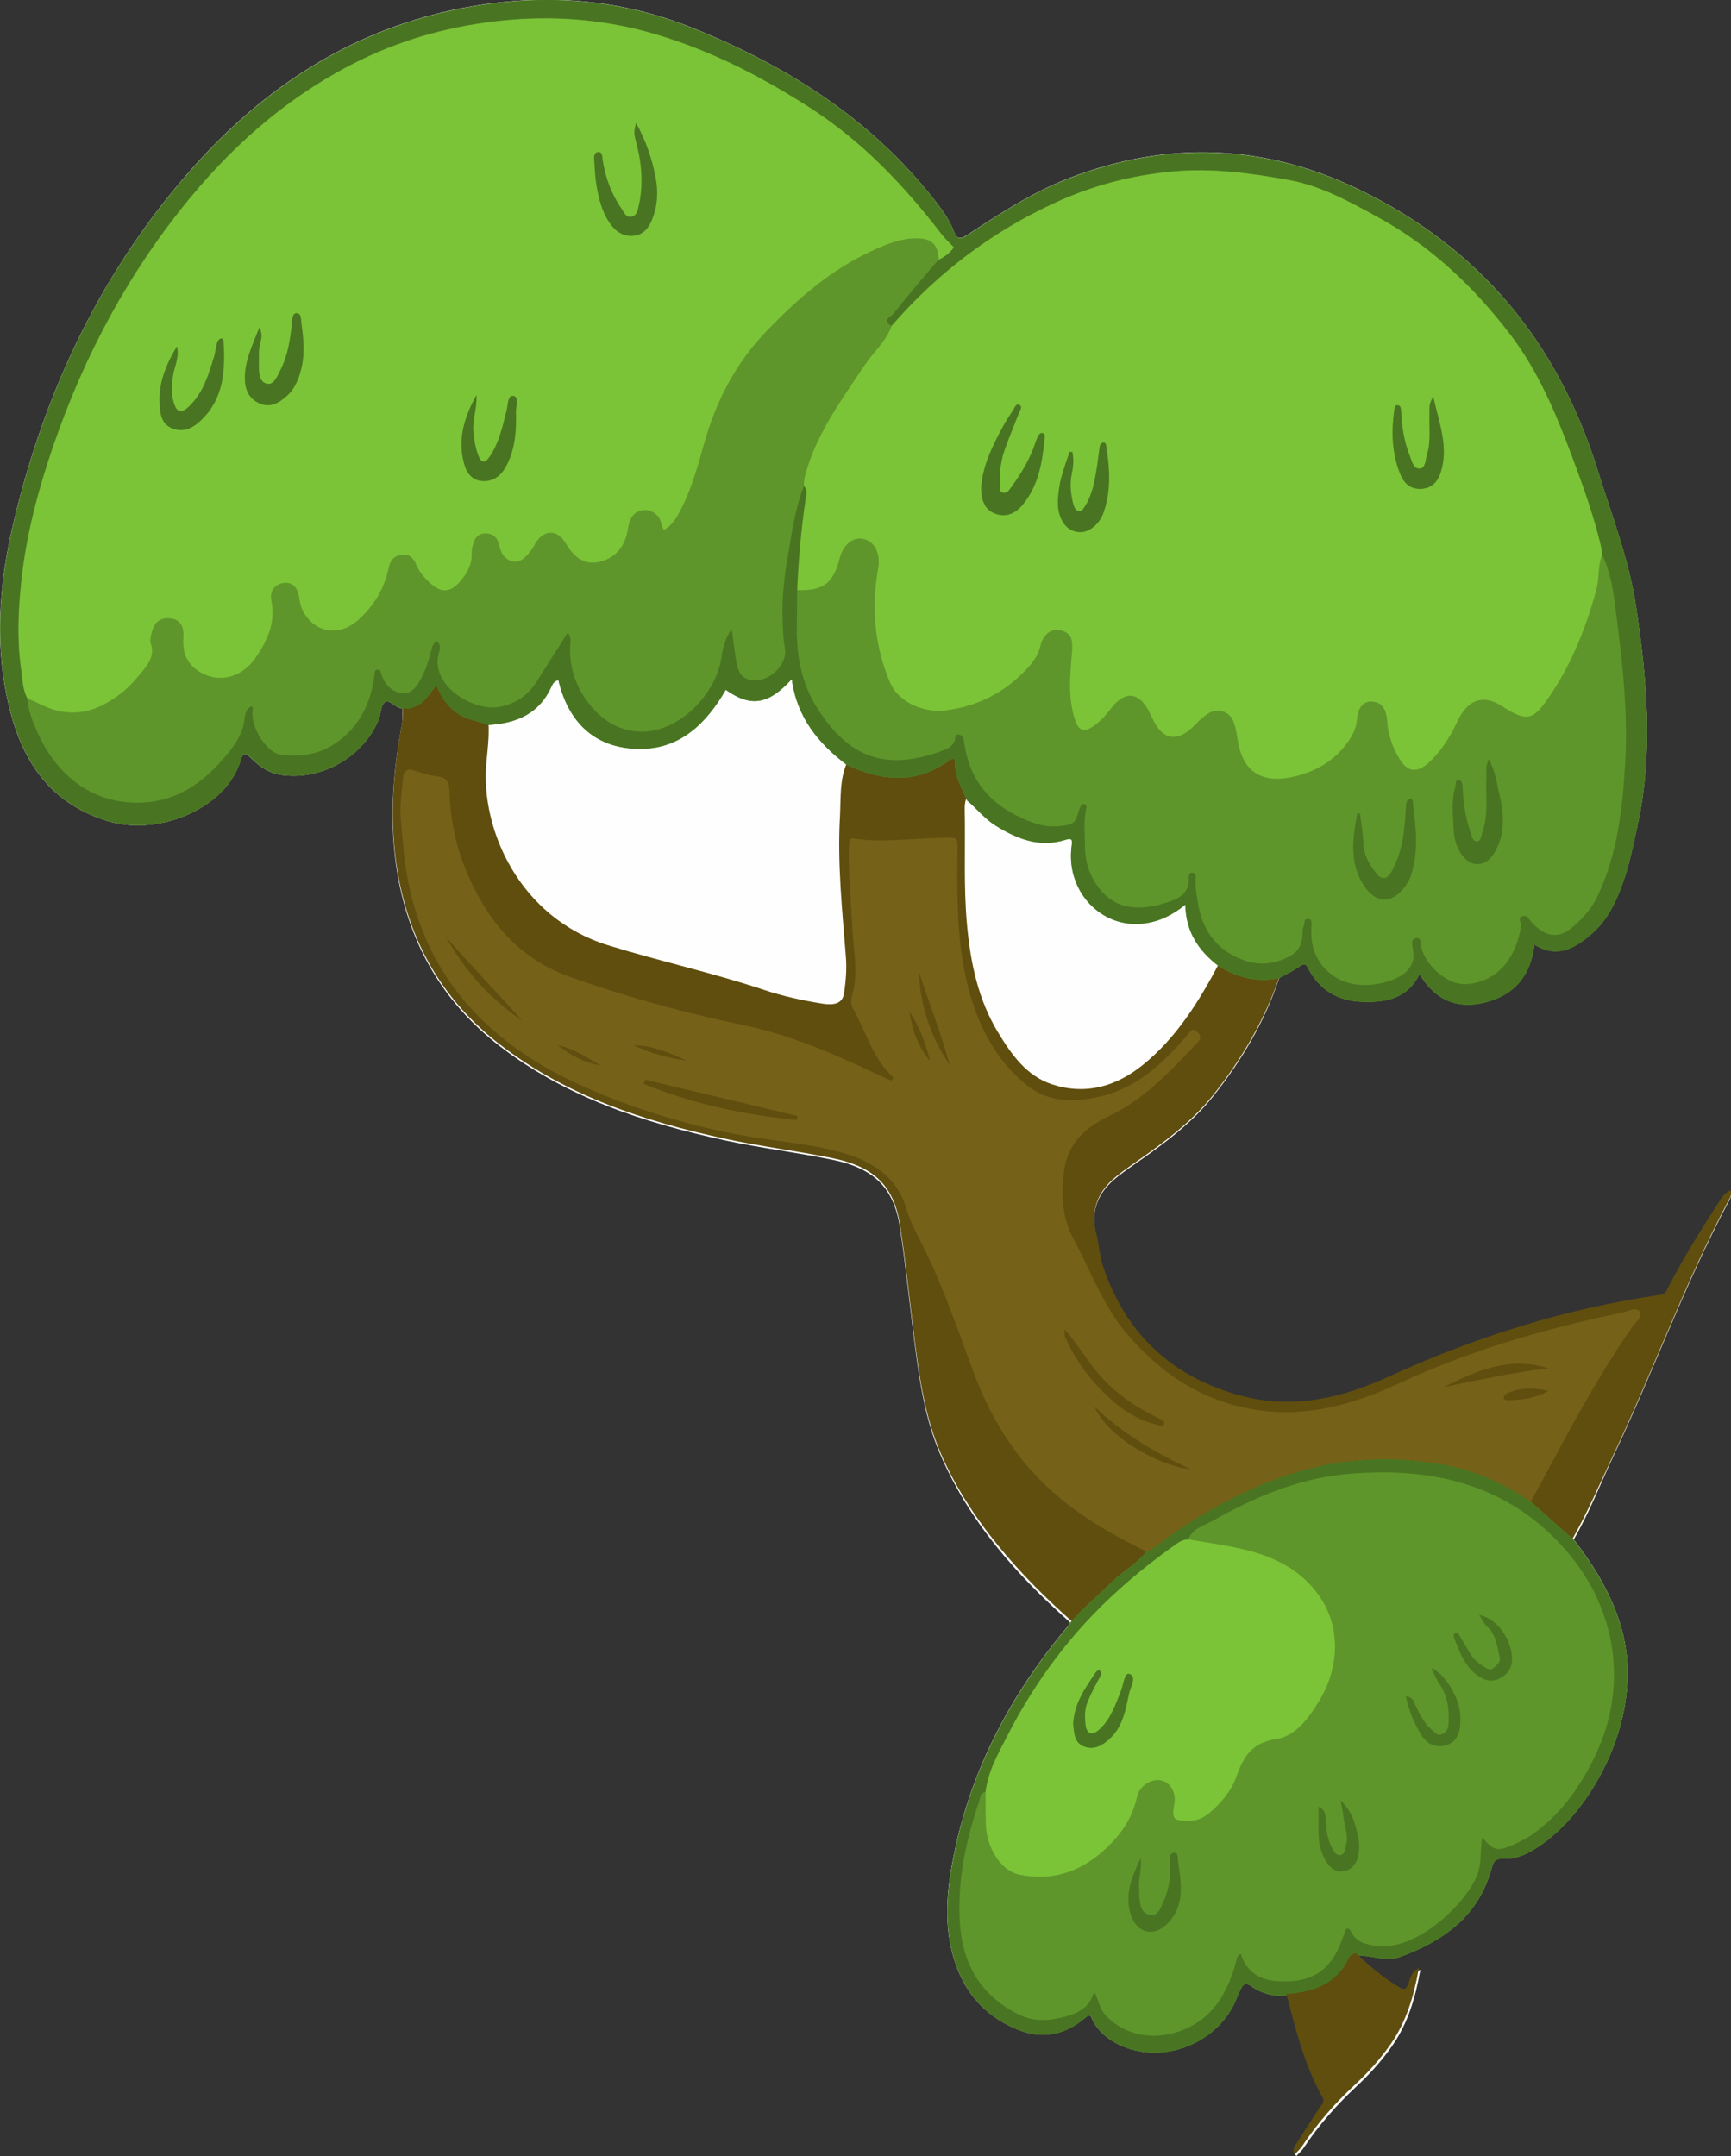 <svg width="1872" height="2331" fill="none" xmlns="http://www.w3.org/2000/svg"><rect width="100%" height="100%" fill="#333333" stroke="none"/><g clip-path="url(#a)"><path d="M1468.6 2113.88c15.12 0 30.45 7.03 45.35 1.71 47.38-17.25 85.71-44.51 99.34-96.69 1.81-6.81 4.68-10.01 12.24-9.58 13.74.85 25.66-4.79 36.84-12.03 60.58-39.3 116.26-142.9 91.99-233.73-10.01-37.27-29.18-69.11-52.49-99.03 16.82-28.86 28.74-60.06 42.9-90.08 42.91-90.73 76.98-185.39 124.04-274.2 1.7-3.19 4.47-6.81 2.45-11.92-5.01 2.45-7.88 5.85-10.44 9.69-20.12 30.88-39.6 62.18-56.64 94.87-2.02 3.94-3.09 7.78-9.26 8.63-102.63 14.59-200.26 45.68-294.27 88.8-50.47 23.11-102.85 34.82-157.57 20.45-74.85-19.7-125.74-66.55-150.44-140.56-3.73-11.07-4.26-23.21-7.13-34.6-5.86-23.22 0-42.81 17.56-58.68 7.56-6.81 15.97-12.56 24.28-18.42 30.98-21.61 61.43-43.87 85.17-73.9 30.66-38.65 55.47-80.5 71.01-127.56 7.35-4.15 15.23-7.67 22.04-12.57 5.01-3.62 6.82-2.34 9.26 2.35 12.35 23.74 32.48 35.24 58.77 36.09 25.02.75 48.13-3.3 61.54-29.92 17.25 28.65 41.2 38.23 71.65 30.35 31.41-8.2 48.66-29.28 52.49-62.4 24.17 15.33 43.44 4.37 61.43-11.07 15.23-13.1 24.6-30.244 31.73-48.665 8.94-23.107 13.84-47.278 18.95-71.343 16.61-77.945 9.48-155.784-2.02-233.409-7.67-51.537-26.62-99.987-42.06-149.394-42.9-137.575-127.76-239.479-257.65-302.197-102.31-49.407-207.39-53.134-313.65-12.245-39.5 15.227-74.74 38.333-109.87 61.334-7.45 4.898-11.39 5.004-14.69-3.94-5.11-13.737-14.06-25.13-23-36.417-68.776-86.89-159.272-143.219-260.416-183.788C664.032-3.833 576.943-7.985 488.895 10.968 376.786 35.14 285.651 95.09 210.059 179.53 110.513 291.016 48.443 421.67 14.374 565.953-1.702 634.102-6.6 702.996 11.82 771.783c15.118 56.436 46.42 98.389 105.082 116.065 55.15 16.612 128.612-14.162 143.411-66.551 2.022-7.134 5.749-7.241 10.54-2.342 9.369 9.583 19.803 16.93 33.75 18.953 42.586 6.07 87.834-19.166 104.443-59.097 2.768-6.602 2.555-16.611 7.24-19.699 5.323-3.514 11.498 6.814 18.951 6.814-.106 5.963.426 12.033-.639 17.783-10.114 53.667-14.053 107.334-4.684 161.746 13.202 76.135 49.4 138.425 110.405 185.495 72.078 55.58 156.4 83.05 243.809 102.01 38.328 8.3 77.401 12.99 115.729 20.87 45.78 9.37 66.861 30.45 73.461 73.68 6.282 41.85 10.541 84.12 15.97 126.08 5.217 40.25 11.183 80.5 27.253 118.09 31.2 72.83 82.19 130.76 140.86 182.51-.32.74-.53 1.59-.96 2.23-65.16 76.67-110.19 163.24-127.55 263.01-6.28 36.31-7.34 72.73 6.07 107.98 12.25 32.37 35.14 54.94 67.08 67.4 26.4 10.33 50.78 4.47 72.29-14.06 5.32-4.57 5.96.86 7.56 3.94 6.49 12.14 16.6 20.34 28.74 26.09 47.06 22.04 107.11-1.81 126.48-50.15 1.39-3.51 2.98-7.03 4.69-10.44 2.45-4.89 5.21-7.24 10.86-3.19 11.82 8.62 25.34 11.5 39.71 10.75.85 2.77 1.92 5.54 2.66 8.42 9.05 35.45 18.53 70.81 36.63 102.96 3.08 5.54-.64 7.78-2.67 10.97-8.09 12.89-16.6 25.45-24.7 38.34-2.13 3.4-5.85 7.02-2.44 12.67 2.98-3.2 5.85-5.75 7.98-8.84 16.08-24.17 35.03-45.79 56.21-65.59 14.7-13.63 28.11-28.33 39.61-44.83 16.82-24.17 25.02-51.54 30.45-82.31-8.41 4.58-9.37 11.18-11.29 16.82-2.23 6.5-4.57 7.35-10.64 3.73-16.82-10.12-31.73-22.47-45.78-36.1l.21-.11Z" fill="#FEFEFE"/><path d="M1162.3 1755.78c-58.77-51.75-114.35-112.97-145.54-185.81-16.08-37.59-22.043-77.84-27.26-118.09-5.43-42.06-9.582-84.22-15.97-126.07-6.494-43.23-27.575-64.32-73.462-73.69-38.434-7.88-77.507-12.56-115.729-20.87-87.409-18.95-171.73-46.32-243.808-102.01-61.005-47.06-97.204-109.35-110.406-185.489-9.369-54.413-5.43-108.08 4.685-161.747 1.064-5.75.426-11.819.639-17.782 18.099 1.49 26.51-11.394 36.411-25.556 5.43 14.588 13.734 25.875 26.723 33.222 9.263 5.324 20.016 6.176 29.704 10.223.852 14.481-1.064 28.856-2.342 43.125-6.388 71.236 35.666 167.177 131.699 196.774 55.895 17.26 113.174 29.71 168.643 48.24 20.442 6.82 41.415 11.39 62.709 14.8 14.905 2.34 22.251-.85 23.848-11.39 1.917-12.99 2.981-26.09 1.917-39.4-3.94-50.366-9.263-100.838-6.388-151.417 1.064-19.167-.639-40.676 7.985-58.991 38.008 17.569 75.91 20.338 111.892-6.176 3.62-2.662 5.75-1.065 5.65 2.981-.43 15.121 6.38 27.899 12.03 40.996-2.13 3.301-2.77 8.838-2.66 12.778.95 41.954-1.39 84.014 2.55 125.969 3.83 40.78 11.93 80.18 33.43 115.64 14.37 23.74 30.77 47.17 58.24 56.22 35.98 11.93 69.1 2.77 98.37-20.87 36.52-29.39 61.22-69.32 82.62-110 20.34 12.89 41.74 18.32 65.69 13-15.65 46.95-40.88 90.08-71.54 128.73-23.85 30.03-54.2 52.29-85.18 73.9-8.3 5.86-16.71 11.61-24.27 18.42-17.57 15.87-23.42 35.46-17.57 58.67 2.88 11.4 3.51 23.54 7.13 34.61 24.7 73.9 75.6 120.86 150.44 140.56 54.83 14.37 107.11 2.66 157.57-20.45 94.01-43.02 191.75-74.11 294.28-88.8 6.17-.86 7.24-4.69 9.26-8.63 17.03-32.8 36.52-63.99 56.64-94.87 2.55-3.84 5.43-7.35 10.43-9.69 2.02 5.11-.74 8.73-2.45 11.92-47.06 88.81-81.12 183.47-124.03 274.19-14.27 30.03-28.85 64.32-45.67 93.18" fill="#604E0E"/><path d="M1045.82 865.273c-5.75-13.098-13.42-25.45-12.99-40.57.11-3.94-2.02-5.644-5.64-2.981-35.988 26.514-73.251 23-111.366 5.324-30.876-23.32-54.192-51.751-59.515-92.853-25.446 28.005-44.503 30.561-71.439 11.607-21.08 36.63-49.72 64.528-94.01 63.889-47.378-.639-76.23-28.537-86.983-74.431-4.152 1.065-5.962 3.727-7.133 6.283-13.096 30.027-38.009 40.463-68.458 42.273-9.689-4.046-20.442-4.898-29.704-10.222-12.883-7.348-21.294-18.635-26.724-33.223-9.901 14.162-18.312 27.047-36.411 25.556-7.453 0-13.734-10.329-18.951-6.815-4.685 3.088-4.578 13.097-7.24 19.699-16.715 39.931-61.963 65.167-104.443 59.098-13.948-2.023-24.381-9.371-33.75-18.954-4.898-5.005-8.518-4.792-10.54 2.343-14.799 52.389-88.261 83.056-143.411 66.551-58.663-17.676-89.964-59.63-105.082-116.066C-6.39 703.101-1.491 634.1 14.585 565.952c34.07-144.284 96.139-274.937 195.579-386.105C285.755 95.407 376.89 35.457 489 11.287 577.047-7.775 664.137-3.516 748.139 30.132c101.143 40.464 191.64 96.899 260.421 183.789 8.94 11.393 17.99 22.787 22.99 36.417 3.3 8.944 7.35 8.731 14.7 3.939 35.13-23.106 70.48-46.213 109.87-61.333 106.25-40.889 211.33-37.163 313.65 12.245 129.89 62.718 214.74 164.621 257.65 302.196 15.44 49.408 34.49 97.857 42.05 149.395 11.5 77.732 18.53 155.464 2.02 233.409-5.11 24.065-10 48.342-18.95 71.343-7.13 18.421-16.5 35.671-31.72 48.657-18 15.44-37.27 26.41-61.43 11.08-3.84 33.22-21.08 54.2-52.49 62.4-30.45 7.98-54.41-1.71-71.65-30.35-13.42 26.62-36.52 30.67-61.54 29.92-26.3-.85-46.42-12.35-58.77-36.1-2.45-4.68-4.26-6.07-9.26-2.34-6.82 4.9-14.59 8.41-22.04 12.57-23.96 5.21-45.68-.32-66.01-13.1-21.3-16.29-35.35-36.84-35.67-66.126-14.58 11.713-29.49 18.741-46.2 20.444-45.68 4.902-83.15-35.671-76.87-83.588.95-7.454.53-9.264-7.24-6.815-27.58 8.412-51.64-1.065-74.64-15.333-12.03-7.454-20.65-18.528-31.19-27.473v-.106Z" fill="#5F962B"/><path d="M1045.82 865.273c-5.75-13.098-13.42-25.45-12.99-40.57.11-3.94-2.02-5.644-5.64-2.981-35.988 26.514-73.251 23-111.366 5.324-30.876-23.32-54.192-51.751-59.515-92.853-25.446 28.005-44.503 30.561-71.439 11.607-21.08 36.63-49.72 64.528-94.01 63.889-47.378-.639-76.23-28.537-86.983-74.431-4.152 1.065-5.962 3.727-7.133 6.283-13.096 30.027-38.009 40.463-68.458 42.273-9.689-4.046-20.442-4.898-29.704-10.222-12.883-7.348-21.294-18.635-26.724-33.223-9.901 14.162-18.312 27.047-36.411 25.556-7.453 0-13.734-10.329-18.951-6.815-4.685 3.088-4.578 13.097-7.24 19.699-16.715 39.931-61.963 65.167-104.443 59.098-13.948-2.023-24.381-9.371-33.75-18.954-4.898-5.005-8.518-4.792-10.54 2.343-14.799 52.389-88.261 83.056-143.411 66.551-58.663-17.676-89.964-59.63-105.082-116.066C-6.39 703.101-1.491 634.1 14.585 565.952c34.07-144.284 96.139-274.937 195.579-386.105C285.755 95.407 376.89 35.457 489 11.287 577.047-7.775 664.137-3.516 748.139 30.132c101.143 40.464 191.64 96.899 260.421 183.789 8.94 11.393 17.99 22.787 22.99 36.417 3.3 8.944 7.35 8.731 14.7 3.939 35.13-23.106 70.48-46.213 109.87-61.333 106.25-40.889 211.33-37.163 313.65 12.245 129.89 62.718 214.74 164.621 257.65 302.196 15.44 49.408 34.49 97.857 42.05 149.395 11.5 77.732 18.53 155.464 2.02 233.409-5.11 24.065-10 48.342-18.95 71.343-7.13 18.421-16.5 35.671-31.72 48.657-18 15.44-37.27 26.41-61.43 11.08-3.84 33.22-21.08 54.2-52.49 62.4-30.45 7.98-54.41-1.71-71.65-30.35-13.42 26.62-36.52 30.67-61.54 29.92-26.3-.85-46.42-12.35-58.77-36.1-2.45-4.68-4.26-6.07-9.26-2.34-6.82 4.9-14.59 8.41-22.04 12.57-23.96 5.21-45.68-.32-66.01-13.1-21.3-16.29-35.35-36.84-35.67-66.126-14.58 11.713-29.49 18.741-46.2 20.444-45.68 4.902-83.15-35.671-76.87-83.588.95-7.454.53-9.264-7.24-6.815-27.58 8.412-51.64-1.065-74.64-15.333-12.03-7.454-20.65-18.528-31.19-27.473v-.106Zm686.6-265.46c-.53-3.727-.74-7.56-1.6-11.287-8.09-33.01-19.59-64.954-31.51-96.793-17.14-45.893-36.3-91.042-66.22-130.227-39.29-51.325-85.71-95.408-142.99-126.714-30.55-16.718-61.53-33.968-96.03-40.144-41.1-7.453-82.51-13.203-124.99-9.37-45.04 4.046-87.73 15.227-128.4 33.968-68.35 31.412-127.12 76.134-176.521 132.996-11.498-5.644.107-10.542 1.81-12.778 15.757-20.019 32.579-39.398 49.081-58.885 6.6-3.194 12.24-7.453 16.29-13.416-4.47-4.686-9.26-8.945-13.1-13.843-40.559-52.815-85.701-100.413-142.448-136.936-55.469-35.671-113.599-65.167-177.054-82.31-50.465-13.63-102.42-17.357-155.121-12.033-53.872 5.43-105.083 19.06-153.525 42.593-72.61 35.352-132.87 86.676-184.08 148.542C140.109 292.825 91.88 382.589 58.13 480.127c-17.035 49.301-30.45 99.667-35.56 151.737-2.981 29.921-4.152 60.162 0 90.084 1.597 11.18 1.384 23 7.133 33.329.745 12.991 5.643 24.81 10.753 36.31 19.484 43.977 56.002 76.028 107.319 76.241 42.586.213 72.823-21.616 98.268-52.815 8.517-10.435 16.077-21.509 18.099-35.671.746-5.431.959-12.885 7.985-15.76 2.023 1.811 1.278 3.301 1.065 5.005-2.236 17.889 15.331 45.681 30.982 47.491 20.228 2.343 40.031-.106 57.492-11.713 26.084-17.25 38.966-42.699 43.119-73.047.425-2.875-.213-6.921 3.3-7.453 4.046-.639 3.513 3.513 4.578 6.175 3.833 10.116 11.073 17.996 21.613 19.38 10.54 1.384 16.396-7.028 20.974-15.653 4.791-9.051 8.091-18.74 10.646-28.537 1.171-4.472 1.81-9.051 6.069-12.245 4.046 2.981 4.684 6.602 3.194 11.074-12.244 36.63 37.05 65.699 65.264 60.162 17.886-3.514 30.982-12.778 40.457-28.005 10.86-17.356 21.826-34.5 33.218-52.495 4.152 6.069 2.661 11.287 2.448 16.185-.638 21.722 5.963 41.315 18.526 58.352 13.734 18.635 31.94 31.519 56.32 32.69 41.629 2.13 82.938-39.931 88.793-80.074 1.491-9.903 3.62-20.125 11.179-31.2 1.597 12.033 2.556 21.084 4.046 30.028 1.491 9.584 2.449 20.551 12.989 24.491 19.164 7.241 44.397-14.162 40.351-34.074-2.023-10.116-2.023-20.125-2.449-30.347-.852-22.575 1.704-44.829 5.43-66.978 4.471-26.088 7.878-52.495 17.673-77.412 4.578 4.259 2.449 9.37 1.704 14.162-4.791 32.477-7.666 65.061-9.05 97.857 0 13.63-.106 27.259-.319 40.783-.426 30.667 5.11 60.269 21.506 86.463 34.495 55.051 75.059 69.32 135.315 47.172 5.54-2.023 11.29-4.366 13.74-10.542 1.06-2.875-.32-7.986 5-7.028 4.37.746 5.01 5.324 5.54 9.158 6.39 46.213 35.03 72.514 77.19 86.996 11.6 3.939 23.31 3.726 35.13 1.384 10.01-2.023 9.69-11.713 12.88-18.741.85-1.917 1.92-4.259 4.37-3.62 2.45.532 2.87 2.768 2.34 5.111-3.19 13.416-1.28 27.046-1.38 40.569 0 13.737 3.51 27.047 10.75 38.653 13.84 22.468 36.3 34.82 75.48 22.681 14.27-4.366 26.62-9.264 25.98-27.366 0-2.662.85-5.856 3.83-5.643 3.73.319 3.94 4.046 3.73 7.027-.74 9.477 1.17 18.528 2.77 27.686 5.22 30.236 22.25 51.006 51.32 60.696 16.39 5.43 32.47 3.09 47.91-5.22 12.13-6.49 13.73-17.25 13.62-29.07 0-.74.43-1.7.86-2.34 1.8-2.983-.43-9.265 5-8.733 5.22.426 3.62 5.963 3.51 9.473-.32 11.61.75 22.58 6.71 33.12 17.78 31.52 53.66 33.65 80.38 23.53 13.52-5.11 25.66-13.73 23-32.16-.64-4.36-3.2-12.35 3.09-13.2 6.81-1.06 5 7.67 6.28 11.82 6.07 20.13 29.49 39.51 48.87 37.91 35.56-2.77 54.19-31.73 58.55-63.57.43-3.302-4.58-7.455 1.28-9.691 5.54-2.13 7.13 3.088 9.8 6.069 14.9 16.402 29.27 18.632 44.18 5.962 10.96-9.369 20.76-19.911 27.15-33.328 21.82-45.681 27.25-94.982 30.13-144.389 3.3-56.01-3.3-111.7-10.44-167.071-2.55-19.806-5.43-40.144-14.69-58.565v.426Z" fill="#497522"/><path d="M1157.61 1754.19c14.27-16.19 30.66-30.14 46.1-45.04 11.61-11.19 26.19-18.75 36.09-31.63 1.92-.75 4.16-1.17 5.75-2.34 38.33-29.71 79.75-53.88 124.78-72.3 62.18-25.35 125.95-31.1 191.43-19.17 34.17 6.18 65.16 20.87 94.01 40.14 15.33 13.63 30.77 27.37 46.1 41 23.21 29.92 42.48 61.65 52.49 99.03 24.27 90.83-31.41 194.43-91.99 233.73-11.18 7.24-23.21 12.77-36.84 12.03-7.56-.43-10.43 2.77-12.24 9.58-13.74 52.07-51.96 79.44-99.34 96.69-14.79 5.43-30.13-1.6-45.35-1.71-3.62 0-6.18 1.28-7.88 4.9-13.73 28.54-38.97 37.16-68.14 38.87-14.48.74-28-2.13-39.71-10.76-5.54-4.04-8.41-1.7-10.86 3.2-1.7 3.4-3.19 6.92-4.68 10.43-19.38 48.35-79.43 72.3-126.49 50.16-12.24-5.75-22.35-13.95-28.74-26.09-1.6-3.09-2.24-8.52-7.56-3.94-21.4 18.53-45.78 24.38-72.29 14.05-31.94-12.46-54.83-35.03-67.08-67.4-13.41-35.25-12.35-71.66-6.06-107.97 17.35-99.78 62.39-186.24 127.54-263.01.54-.64.64-1.49.96-2.24v-.21Z" fill="#5F962B"/><path d="M1157.61 1754.19c14.27-16.19 30.66-30.14 46.1-45.04 11.61-11.19 26.19-18.75 36.09-31.63 1.92-.75 4.16-1.17 5.75-2.34 38.33-29.71 79.75-53.88 124.78-72.3 62.18-25.35 125.95-31.1 191.43-19.17 34.17 6.18 65.16 20.87 94.01 40.14 15.33 13.63 30.77 27.37 46.1 41 23.21 29.92 42.48 61.65 52.49 99.03 24.27 90.83-31.41 194.43-91.99 233.73-11.18 7.24-23.21 12.77-36.84 12.03-7.56-.43-10.43 2.77-12.24 9.58-13.74 52.07-51.96 79.44-99.34 96.69-14.79 5.43-30.13-1.6-45.35-1.71-3.62 0-6.18 1.28-7.88 4.9-13.73 28.54-38.97 37.16-68.14 38.87-14.48.74-28-2.13-39.71-10.76-5.54-4.04-8.41-1.7-10.86 3.2-1.7 3.4-3.19 6.92-4.68 10.43-19.38 48.35-79.43 72.3-126.49 50.16-12.24-5.75-22.35-13.95-28.74-26.09-1.6-3.09-2.24-8.52-7.56-3.94-21.4 18.53-45.78 24.38-72.29 14.05-31.94-12.46-54.83-35.03-67.08-67.4-13.41-35.25-12.35-71.66-6.06-107.97 17.35-99.78 62.39-186.24 127.54-263.01.54-.64.64-1.49.96-2.24v-.21Zm127.87-89.77c-4.9-.1-9.05 1.92-12.99 4.58-21.83 15.33-42.8 31.84-62.6 49.73-50.04 44.93-89.86 97.96-120.42 157.7-9.9 19.48-21.18 38.76-23.74 61.23-5.85.63-5.54 6.07-6.71 9.69-14.16 41.52-23.31 83.9-21.18 128.31 2.23 46 21.29 81.14 63.66 102.22 15.02 7.45 30.45 7.24 45.68 3.62 15.12-3.51 30.34-8.31 36.09-28.11 5.22 10.01 6.17 19.06 12.67 25.77 21.93 22.78 55.15 28.22 86.88 14.05 30.76-13.73 44.71-40.03 53.44-70.38 1.17-3.94.85-8.41 5.64-10.33 6.07 18.85 19.28 28.32 40.67 29.5 38.76 2.02 59.09-12.89 71.44-52.5.64-2.13 1.28-4.47 3.73-4.37 1.17 0 2.77 1.81 3.41 3.2 5.64 12.14 16.82 13.95 28.21 15.54 41.84 5.54 94.54-44.08 107.74-75.6 5.54-13.2 3.52-27.15 5.75-41.85 12.46 14.7 16.51 15.66 33.75 7.99 7.35-3.3 14.7-6.92 21.19-11.61 30.88-21.93 51.74-51.75 67.82-85.61 35.67-75.28 22.14-157.91-31.19-219.88-63.46-73.69-147.78-92.11-239.87-83.38-51.21 4.9-98.38 25.13-142.99 50.26-9.47 5.33-21.72 8.2-26.4 20.13l.32.1Z" fill="#497522"/><path d="M1390.77 2155.84c29.07-1.71 54.41-10.33 68.14-38.87 1.71-3.62 4.26-4.9 7.88-4.9 14.05 13.63 28.96 25.88 45.78 36.1 6.07 3.62 8.41 2.77 10.65-3.73 1.91-5.64 2.87-12.24 11.28-16.82-5.43 30.77-13.62 58.14-30.45 82.31-11.49 16.5-24.91 31.2-39.6 44.83-21.3 19.7-40.14 41.42-56.22 65.59-2.02 3.09-5 5.64-7.98 8.84-3.41-5.64.21-9.26 2.45-12.67 8.09-12.89 16.5-25.45 24.7-38.34 2.02-3.19 5.85-5.43 2.66-10.96-18.1-32.16-27.47-67.51-36.62-102.97-.75-2.88-1.71-5.65-2.67-8.41Z" fill="#604E0E"/><path d="M1655.77 1623.75c-28.86-19.28-59.73-33.87-94.01-40.15-65.48-11.92-129.25-6.17-191.43 19.17-45.04 18.42-86.45 42.59-124.78 72.3-1.6 1.28-3.83 1.6-5.75 2.34-38.96-18.95-76.12-40.35-108.06-70.6-36.31-34.39-61.01-75.7-78.36-122.02-17.57-46.86-33.43-94.35-56.109-139.18-6.281-12.45-12.776-24.59-16.821-38.22-10.754-35.99-38.541-52.71-72.717-61.98-32.366-8.73-65.69-11.18-98.588-16.82-58.344-10.01-114.558-26.73-168.856-49.83-44.822-19.06-86.344-43.66-121.159-78.27-42.48-42.27-67.712-93.38-78.678-152.268-3.833-20.444-4.898-41.102-6.921-61.653-1.49-15.014 1.065-30.454 2.343-45.574.638-7.028 4.365-10.861 12.243-7.986 8.731 3.194 17.78 5.537 27.043 6.815 11.072 1.597 10.753 11.5 11.072 18.74 1.597 43.871 14.693 84.121 37.476 121.284 21.933 35.782 52.382 61.862 92.307 76.132 61.112 21.72 123.288 38.87 186.955 52.07 54.937 11.4 106.147 34.61 156.719 58.57 1.49.64 3.087 1.06 4.258 1.49 2.449-1.71 1.81-3.52.639-4.69-21.187-19.91-27.894-48.23-41.841-72.3-5.004-8.73.106-17.67 1.277-25.98 2.875-20.87-1.171-41.32-2.235-61.87-1.597-30.024-4.578-60.052-3.62-90.187.106-3.514.319-7.347 5.43-6.495 30.023 4.685 60.047 0 90.073-.532 25.23-.426 21.93-3.408 21.72 21.296-.32 48.769-.22 97.538 12.99 145.028 10.96 39.29 29.49 74.33 61.53 100.41 23.21 18.96 50.26 19.28 78.47 12.99 39.18-8.62 66.65-33.75 91.88-62.39 2.55-2.88 4.79-5.97 7.45-8.63 2.98-2.87 5.43-.74 7.67 1.38 3.83 3.73 3.4 7.35-.22 11.08-28.63 30.03-56.96 60.91-95.18 79.12-24.8 11.81-44.07 28.64-48.65 56.43-4.37 26.2-2.88 53.67 9.79 77.09 18.85 34.72 32.05 72.73 58.45 103.29 37.05 42.81 81.24 71.98 138.3 81.03 55.9 8.84 106.47-6.07 156.08-28.96 76.55-35.35 156.93-58.67 239.34-75.81 6.71-1.39 16.18-7.24 20.02-.86 3.3 5.33-5.43 12.25-9.37 17.89-35.03 50.79-64.2 104.89-93.16 159.09a2365.71 2365.71 0 0 1-15.23 27.68l.22.54Z" fill="#756118"/><path d="M29.917 755.491c-5.75-10.435-5.43-22.148-7.133-33.329-4.259-29.921-3.088-60.162 0-90.084 5.11-52.069 18.525-102.435 35.56-151.737 33.75-97.537 81.979-187.408 147.882-266.95 51.21-61.866 111.47-113.191 184.08-148.543 48.442-23.532 99.653-37.056 153.525-42.593 52.701-5.324 104.656-1.597 155.121 12.033 63.348 17.144 121.585 46.639 177.054 82.311 56.747 36.523 101.889 84.12 142.454 136.936 3.83 4.898 8.52 9.157 13.09 13.842-4.04 5.963-9.68 10.222-16.29 13.417-.95-16.611-7.45-22.894-23.631-23.107-17.993-.213-34.07 6.815-49.72 14.056-43.332 20.019-78.466 50.685-111.577 84.76-34.602 35.458-56.108 77.199-69.203 124.158-7.027 25.343-14.16 50.685-26.83 74.005-4.045 7.454-8.836 14.056-16.396 18.315-2.981-5.324-2.768-11.5-6.92-15.547-4.791-4.791-10.647-7.134-17.46-5.537-10.647 2.556-13.202 11.713-14.586 20.445-2.875 17.782-12.244 30.134-29.279 34.713-17.992 4.792-29.171-5.005-38.115-20.125-9.049-15.333-23.848-14.269-33.004 1.065-1.065 1.81-1.704 3.94-3.088 5.537-5.323 6.708-10.859 14.801-20.228 13.417-8.944-1.278-13.522-8.625-15.438-17.889-1.597-7.348-6.282-12.672-15.331-12.352-8.73.426-11.392 6.176-13.202 13.097-.745 2.875-1.278 5.857-1.171 8.732.426 11.819-5.004 21.402-12.35 29.921-11.179 12.884-21.081 12.778-33.644.958-5.962-5.643-10.966-11.819-14.16-19.379-2.874-6.922-7.559-11.287-15.65-10.223-8.411 1.065-12.244 6.176-13.947 14.056-4.578 22.361-15.651 40.676-32.579 56.116-20.229 18.421-47.165 14.801-59.941-9.051-2.874-5.218-3.513-11.181-4.684-17.037-1.917-9.477-7.666-15.546-18.1-13.31-9.582 2.129-13.308 10.009-11.604 18.528 4.897 23.745-4.153 43.444-16.822 61.759-16.183 23.533-43.119 28.537-64.093 13.204-12.35-9.051-15.118-21.403-14.16-35.885.639-9.476-2.236-17.995-13.628-19.592-12.03-1.704-18.205 4.898-20.761 15.759-.851 3.621-2.023 7.986-.958 11.287 4.152 11.82-1.277 20.764-8.091 28.963-7.027 8.519-14.16 17.251-22.784 23.959-20.229 15.972-42.267 26.194-69.416 19.912-11.818-2.662-21.826-8.838-32.686-13.204l-.106.213ZM964.268 352.348c49.402-56.861 108.172-101.583 176.522-132.996 40.67-18.741 83.26-29.921 128.4-33.967 42.48-3.834 83.89 1.916 124.99 9.37 34.39 6.176 65.37 23.426 96.03 40.144 57.28 31.305 103.7 75.283 142.99 126.713 29.91 39.079 48.97 84.334 66.22 130.228 11.92 31.732 23.42 63.783 31.51 96.792.86 3.621 1.07 7.454 1.6 11.287-4.68 11.926-2.87 24.917-6.07 37.056-10.86 40.783-26.4 79.755-50.14 115.001-18.64 27.685-24.81 28.857-52.7 11.074-17.68-11.287-33.12-7.773-44.08 10.435-3.09 5.111-5.33 10.648-8.09 15.866-7.03 13.204-15.44 25.343-26.62 35.459-12.46 11.18-22.57 10.115-31.3-4.366-7.56-12.459-12.35-26.088-13.31-40.783-.74-10.754-4.36-20.231-15.97-21.083-12.78-.959-15.86 10.116-16.82 19.912-.96 9.477-4.79 16.718-10.12 24.171-14.05 19.7-33.64 30.88-56.32 36.63-33.75 8.519-54.72-3.194-61.21-33.116-1.18-5.324-1.92-10.861-2.99-16.185-1.7-8.519-4.04-16.718-13.09-20.338-9.8-4.046-17.25 1.171-24.17 7.028-4.15 3.62-7.77 7.986-11.92 11.5-15.87 13.523-29.49 10.861-39.18-7.347-1.81-3.408-3.41-6.815-5.11-10.329-11.29-22.894-27.05-24.278-42.27-4.047-5.64 7.454-12.03 14.482-19.91 19.593-9.05 5.75-14.69 3.514-18.21-6.708-8.19-23.959-5.74-48.769-3.72-73.153.85-10.968 1.38-20.019-9.9-24.172-10.97-4.046-20.98 2.875-24.17 16.292-2.24 9.583-7.35 16.824-13.73 23.852-24.28 26.514-54.2 41.634-89.65 46-20.02 2.449-49.4-7.028-59.302-30.454-16.821-39.931-20.228-81.033-12.776-123.2 2.662-15.333-3.087-28.75-15.544-31.731-11.392-2.769-22.145 5.75-25.977 20.551-7.027 27.472-17.887 35.671-45.888 34.607 1.385-32.797 4.259-65.38 9.05-97.858.745-4.791 2.768-9.902-1.703-14.162-.639-6.069.958-11.713 2.661-17.356 12.563-42.061 38.222-76.774 62.07-112.658 9.689-14.695 23.742-26.408 29.917-43.445v-.107ZM1285.58 1664.42c19.91 3.52 40.03 6.07 59.62 10.76 31.52 7.56 59.84 20.87 79.96 48.13 26.51 36.09 22.57 81.35 1.28 115.96-11.39 18.52-25.34 37.9-46.42 40.99-26.62 3.94-35.35 19.38-43.01 40.78-5.65 15.66-16.61 28.65-29.5 39.4-6.28 5.22-13.52 8.31-22.14 8.2-16.61-.21-18.31-1.92-15.33-18.21 2.02-11.18-3.41-22.04-12.56-25.02-10.76-3.41-24.92 4.05-28.01 17.78-5.42 24.6-19.37 43.13-37.58 58.99-25.76 22.47-55.57 31.73-89.54 24.6-19.8-4.26-35.34-28.32-36.19-54.62-.32-11.5-.22-23-.32-34.4 2.55-22.47 13.73-41.74 23.74-61.23 30.55-59.84 70.37-112.76 120.41-157.7 19.8-17.78 40.78-34.28 62.6-49.72 3.84-2.77 7.99-4.79 12.99-4.58v-.11Z" fill="#7BC437"/><path d="M861.844 1210.92c-57.066-5.33-112.428-17.57-165.555-38.87.426-1.6.745-3.19 1.171-4.79 55.043 13.1 110.087 26.19 165.023 39.29-.213 1.49-.532 2.87-.745 4.37h.106ZM1151.33 1437.29c13.52 15.44 22.14 29.93 32.47 43.02 17.04 21.51 38.01 37.06 61.96 49.41 2.67 1.39 5.33 2.66 7.88 4.05 2.56 1.38 6.5 2.34 5.22 5.96-1.49 4.15-4.9 1.28-7.56.64-16.82-3.94-31.83-12.25-44.82-23.11-23.64-19.8-42.37-43.76-54.83-72.19-.43-.96-.21-2.34-.43-7.67l.11-.11ZM1674.4 1479.36c-38.22 4.58-75.8 12.56-113.49 20.55 35.66-18.1 71.75-33.86 113.49-20.55ZM1184.02 1521.2c30.23 28.75 65.47 49.62 103.06 67.09-33.44-2.88-90.5-35.46-103.06-67.09ZM993.863 1050.87c11.077 33.76 23.847 66.77 33.427 100.84-20.86-30.45-32.149-64.1-33.427-100.84ZM564.591 1103.26c-34.709-23.32-61.857-53.56-82.193-89.98 26.936 30.35 54.937 59.85 82.193 89.98ZM1674.72 1503.63c-13.84 8.1-29.18 10.12-44.93 10.23-1.81 0-3.62-.96-3.52-2.77.22-3.52 3.3-4.69 5.97-5.75 13.73-5.11 27.78-5.01 42.37-1.71h.11ZM1005.9 1147.45c-12.673-15.65-19.594-33.75-22.255-53.56 11.072 16.29 17.355 34.61 22.255 53.56ZM743.029 1146.71c-20.122-2.56-39.393-7.99-57.705-16.51 20.868-.21 39.18 8.73 57.705 16.51ZM603.027 1129.78c16.822 4.04 31.514 12.77 45.781 22.04-17.354-2.98-32.153-11.18-45.781-22.04Z" fill="#604E0E"/><path d="M687.985 132.996c10.966 20.125 17.035 38.547 20.867 57.926 3.194 16.186 2.449 31.732-3.939 47.172-3.726 9.051-9.262 15.44-18.951 16.718-10.54 1.384-19.057-3.408-25.232-11.713-9.369-12.565-13.096-27.366-15.651-42.487-1.491-8.731-1.81-17.676-2.449-26.514-.319-3.833-.532-9.051 3.833-9.69 5.323-.745 4.898 5.537 5.323 8.519 2.875 19.167 9.476 36.843 20.442 52.815 2.768 4.153 5.004 10.009 11.179 8.412 5.536-1.491 6.388-7.241 7.453-12.245 5.323-23.746 2.874-47.065-3.407-70.172-1.384-5.005-2.449-9.796.426-18.634l.106-.107ZM280.221 354.052c3.194 5.005 3.088 10.329 1.704 14.908-2.662 8.838-1.81 17.676-1.916 26.62-.107 7.88.745 17.57 8.623 19.274 7.666 1.597 10.966-7.774 14.267-14.162 8.411-16.079 10.966-33.649 12.776-51.431.426-4.26.532-10.542 4.684-10.649 5.75-.213 5.111 6.389 5.643 10.862 2.129 15.972 3.939 31.944.107 48.023-2.769 11.82-6.921 22.787-16.29 30.986-8.304 7.348-17.354 12.565-28.746 7.88-11.605-4.898-16.076-14.588-16.289-26.514-.426-20.019 8.73-37.482 15.544-55.69l-.107-.107ZM191.32 374.391c3.088 11.713-2.874 22.042-4.365 32.903-1.278 9.477-1.916 18.422.852 27.579 3.3 11.181 8.091 12.672 16.822 4.26 15.011-14.375 20.76-33.649 26.616-52.709 1.597-5.218 2.023-10.861 3.514-16.079.532-1.704 2.448-4.046 4.045-4.366 2.555-.426 2.981 2.343 3.088 4.473 1.703 30.773 0 60.588-24.275 83.801-9.156 8.838-19.802 14.056-32.259 8.519-11.285-5.112-12.244-15.973-12.776-27.047-1.065-22.894 7.453-42.486 18.845-61.44l-.107.106ZM515.299 427.314c.852 13.523-4.472 26.301-3.3 39.93.745 8.519 2.235 16.718 5.11 24.704 3.3 8.945 7.24 9.477 12.563 1.491 10.221-15.121 13.841-32.584 18.206-49.834 1.49-5.963 1.064-16.398 7.133-15.653 6.707.852 2.875 10.862 2.981 16.718.532 20.445-.532 40.676-10.54 59.311-5.536 10.328-13.841 16.717-25.233 16.185-12.35-.532-18.099-9.477-20.867-20.658-6.495-26.194 1.277-49.62 13.841-72.301l.106.107ZM1061.05 527.406c1.38-23.533 12.13-45.149 23.63-66.445 3.41-6.389 7.56-12.246 11.39-18.422 1.49-2.449 2.99-6.601 6.18-4.898 4.26 2.236.74 5.857-.32 8.838-5 13.098-10.54 25.982-15.12 39.079-4.26 12.033-6.17 24.704-5.32 37.482.21 3.514-1.81 8.518 3.41 9.69 4.25.958 6.6-3.195 8.83-6.176 10.76-14.801 20.23-30.348 25.98-47.917.75-2.449 1.7-4.792 2.87-7.028.96-1.917 2.35-3.833 4.8-3.407 2.66.532 2.66 3.194 2.44 5.111-2.55 26.407-6.6 52.282-24.59 73.366-7.98 9.37-18.63 12.991-29.81 8.412-10.97-4.472-14.27-14.907-14.37-27.792v.107ZM1159.85 488.752c1.27 7.241 1.17 14.482-.43 21.935-2.66 11.82-1.7 23.533 1.6 35.139.85 2.875 2.34 5.964 5.43 6.602 3.4.746 5.21-2.555 6.7-4.898 8.31-12.778 10.65-27.472 12.99-42.06 1.17-7.028 1.81-14.269 2.88-21.297.32-2.662 1.38-5.537 4.15-5.643 3.51-.107 2.98 3.301 3.41 5.643 3.72 22.788 4.79 45.468-2.35 67.829-2.66 8.306-7.24 15.334-14.79 20.019-10.76 6.708-23.96 2.982-30.35-8.093-7.02-12.245-5.32-25.342-3.4-38.227.85-6.282 2.87-12.352 4.68-18.421 1.92-6.389 4.26-12.671 6.39-18.954l3.19.426h-.1ZM1550.05 428.91c6.39 28.431 16.29 53.135 8.73 79.755-2.98 10.542-8.84 19.167-21.83 19.912-13.73.639-19.91-8.092-23.85-18.953-7.98-21.51-8.41-43.765-5.32-66.232.32-2.556.96-5.857 3.94-5.324 3.41.532 3.51 4.259 3.62 7.347.64 16.185 3.3 32.051 9.26 47.171 2.24 5.644 3.83 14.482 10.97 13.95 6.28-.533 5.85-9.371 7.56-14.801 4.57-14.482 2.13-29.496 2.76-44.297.22-4.898-1.49-10.009 4.05-18.421l.11-.107ZM1609.88 820.871c7.67 12.991 8.73 25.769 11.6 37.801 5.01 21.19 6.82 42.487-5 62.825-9.47 16.292-25.55 17.356-36.3 1.81-5.75-8.306-7.78-18.209-8.2-27.685-.75-15.121-2.45-30.561 2.02-45.468.75-2.556-.74-7.028 3.73-6.496 3.3.32 3.94 3.94 4.04 7.135.75 16.504 2.88 32.796 8.41 48.449 1.39 4.046 2.03 10.755 7.46 10.329 4.26-.32 4.26-6.602 5.64-10.542 6.81-18.954 3.09-38.653 4.15-58.033.32-5.75-1.38-11.713 2.56-20.125h-.11ZM1470.83 879.542c1.28 10.542 3.2 21.19 3.62 31.732.43 13.203 6.39 23.532 14.27 33.222 6.07 7.56 11.71 5.75 15.97-1.81 7.03-12.778 11.18-26.621 13.2-40.996 1.39-10.009 1.92-20.231 2.66-30.347.22-3.088.54-6.709 3.84-7.241 4.68-.745 3.51 3.62 3.83 6.282 3.3 25.237 5.86 50.579-2.02 75.496-.85 2.769-2.13 5.537-3.62 7.986-15.12 24.811-35.46 25.13-49.83 0-13.63-23.852-9.37-49.194-5.11-74.218 1.07 0 2.13-.213 3.19-.319v.213ZM1233.63 2008.57c1.38 12.14-2.88 23.53-1.6 35.35.21 2.13-.21 4.26 0 6.39 1.17 7.88 1.17 17.68 10.65 19.7 10.75 2.34 12.66-8.52 15.86-15.12 6.17-12.78 7.45-26.83 6.71-40.99-.22-4.05-1.28-10.01 4.15-10.65 5.43-.64 4.15 5.85 4.58 8.84 3.51 24.27 8.19 48.98-12.57 68.78-14.37 13.74-32.26 8.63-38.43-10.43-7.35-22.68 1.49-42.28 10.75-61.76l-.1-.11ZM1449.97 1946.81c12.88 11.5 16.29 26.84 19.37 42.17.96 4.9.64 10.22 0 15.23-1.27 9.69-7.02 17.25-16.39 19.06-8.52 1.7-15.01-4.16-19.38-11.61-4.36-7.45-6.71-15.65-7.34-24.06-.75-10.87-.22-21.83-.22-34.29 7.88 3.83 7.35 9.26 7.67 14.48.64 10.12 1.7 20.23 6.6 29.39 2.02 3.73 3.83 8.62 8.52 8.52 6.28-.22 5.64-6.82 6.81-10.76 2.98-10.54-1.7-20.76-2.87-31.2-.64-5.64-1.92-11.18-2.88-16.82l.11-.11ZM1520.34 1833.94c8.52.75 8.84 6.82 10.97 10.97 4.79 9.48 9.26 19.06 17.88 25.88 3.2 2.55 5.43 6.6 10.76 3.93 4.89-2.44 6.28-5.96 6.6-11.18.85-15.54-.96-30.24-10.22-43.44-3.2-4.69-5.22-10.22-8.52-16.82 14.8 5.96 30.45 32.37 31.41 50.25.21 3.41 0 6.82 0 10.23-.32 11.82-5.22 20.97-17.15 23.64-10.43 2.34-19.37-2.56-24.8-11.29-7.99-12.67-13.52-26.51-16.93-42.06v-.11ZM1599.87 1745.99c24.91 5.75 36.09 34.18 35.35 48.66-.54 10.11-5.75 17.14-15.65 21.08-9.37 3.62-16.83-.53-23.43-5.53-12.99-10.01-17.99-25.35-23.84-39.83-.54-1.28 0-4.05.85-4.47 2.98-1.71 4.47.96 5.75 3.09 4.36 7.24 8.3 14.8 13.09 21.83 3.3 4.89 8.41 8.19 13.42 11.5 3.51 2.23 6.7 3.94 10.22.63 3.3-3.08 7.66-5.85 6.17-11.6-3.09-11.72-3.72-24.39-14.05-33.22-2.98-2.56-4.58-6.71-7.99-12.04l.11-.1ZM1160.48 1864.18c1.07-22.36 12.99-39.08 24.39-55.9 1.17-1.7 2.98-3.51 5.21-1.49 1.92 1.81.75 3.94-.21 5.85-5 8.84-9.69 17.79-13.63 27.26-3.41 8.31-3.19 16.72-2.23 25.03 1.17 10.01 7.24 11.82 14.79 5 12.46-11.28 17.36-26.83 23.43-41.74 2.66-6.71 3.83-20.44 9.26-18.42 8.41 3.19 1.06 14.27-.43 21.19-3.72 17.57-6.6 35.88-21.29 49.3-8.3 7.56-17.14 12.03-27.57 7.99-10.97-4.26-10.44-15.34-11.61-24.07h-.11Z" fill="#497522"/></g><defs><clipPath id="a"><path fill="#fff" d="M0 0h1872v2331H0z"/></clipPath></defs></svg>
